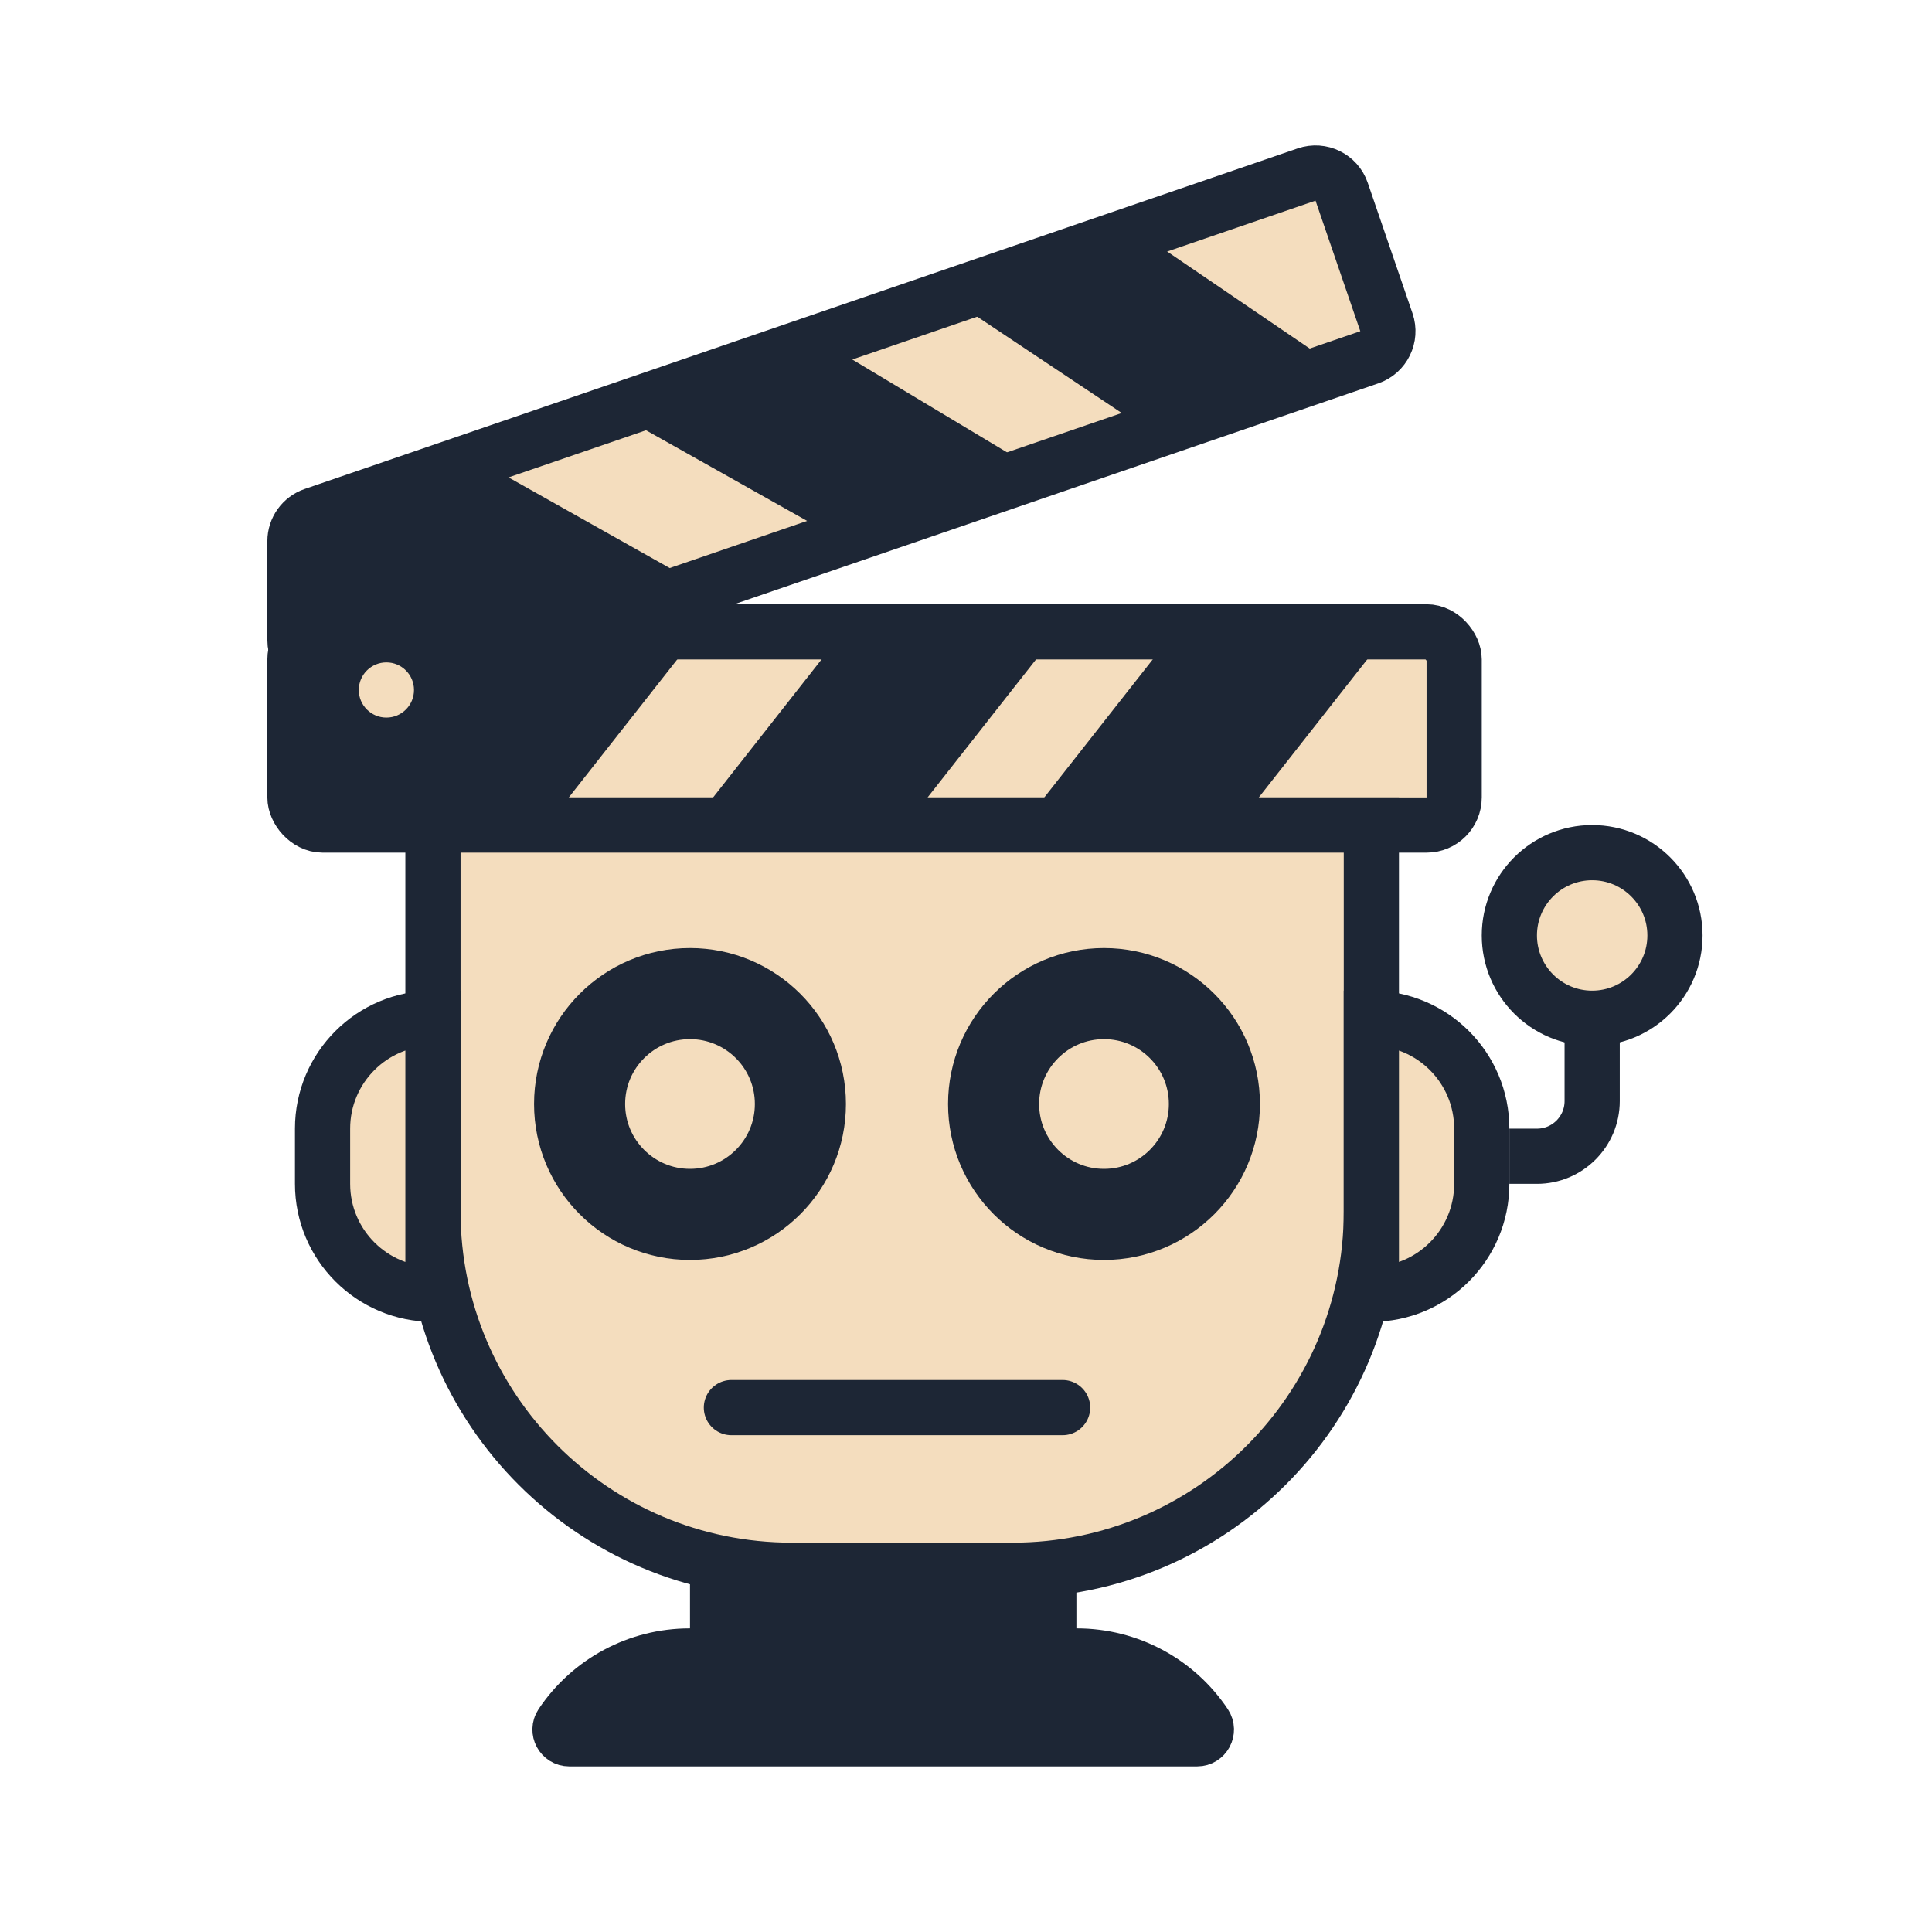 <svg width="32" height="32" viewBox="0 0 70 70" fill="none" xmlns="http://www.w3.org/2000/svg">
<rect width="70" height="70" fill="white"/>
<path d="M10.687 19.608C10.687 19.181 10.959 18.801 11.363 18.663L47.34 6.324C47.862 6.145 48.431 6.423 48.61 6.946L50.232 11.675C50.412 12.198 50.133 12.767 49.611 12.946L22.757 22.155C22.71 22.171 22.663 22.184 22.614 22.193L11.869 24.175C11.254 24.288 10.687 23.816 10.687 23.191L10.687 19.608Z" fill="#F4DDBE" stroke="#1D2635" stroke-width="2"/>
<path d="M40.5 8.5L47.687 13.393L42.187 15.393L34.687 10.393L40.5 8.5Z" fill="#1D2635" stroke="#1D2635"/>
<path d="M29.687 12.893L37.187 17.393L31.187 19.393L23.187 14.893L29.687 12.893Z" fill="#1D2635" stroke="#1D2635"/>
<path d="M16.687 16.893L24.687 21.393L11.687 22.893V18.893L16.687 16.893Z" fill="#1D2635" stroke="#1D2635"/>
<rect x="10.687" y="22.893" width="42" height="7" rx="1" fill="#F4DDBE" stroke="#1D2635" stroke-width="2"/>
<path d="M49.687 22.893L44.187 29.893H37.687L43.187 22.893H49.687Z" fill="#1D2635" stroke="#1D2635"/>
<path d="M37.687 22.893L32.187 29.893H25.687L31.187 22.893H37.687Z" fill="#1D2635" stroke="#1D2635"/>
<path d="M24.687 22.893L19.187 29.893H11.187V22.893H24.687Z" fill="#1D2635" stroke="#1D2635"/>
<circle cx="14" cy="25" r="1" fill="#F4DDBE"/>
<path d="M49.687 29.893V43.893C49.687 51.072 43.867 56.893 36.687 56.893H28.687C21.507 56.893 15.687 51.072 15.687 43.893V29.893H49.687Z" fill="#F4DDBE" stroke="#1D2635" stroke-width="2"/>
<path d="M11.687 40.893C11.687 38.683 13.478 36.893 15.687 36.893V46.893C13.478 46.893 11.687 45.102 11.687 42.893V40.893Z" fill="#F4DDBE" stroke="#1D2635" stroke-width="2"/>
<path d="M53.687 42.893C53.687 45.102 51.896 46.893 49.687 46.893V36.893C51.896 36.893 53.687 38.683 53.687 40.893V42.893Z" fill="#F4DDBE" stroke="#1D2635" stroke-width="2"/>
<path d="M54.687 41.893H55.687C56.791 41.893 57.687 40.997 57.687 39.893V35.893" stroke="#1D2635" stroke-width="2"/>
<circle cx="57.687" cy="33.893" r="3" fill="#F4DDBE" stroke="#1D2635" stroke-width="2"/>
<circle cx="40" cy="40" r="4" stroke="#1D2635" stroke-width="3.3"/>
<circle cx="25" cy="40" r="4" stroke="#1D2635" stroke-width="3.3"/>
<line x1="26.5" y1="51" x2="38.5" y2="51" stroke="#1D2635" stroke-width="2" stroke-linecap="round"/>
<path d="M20.346 62.48C21.38 60.931 23.119 60 24.981 60H39.019C40.881 60 42.62 60.931 43.654 62.48C43.802 62.703 43.642 63 43.376 63H20.625C20.358 63 20.198 62.703 20.346 62.48Z" fill="#1D2635" stroke="#1D2635" stroke-width="2"/>
<path d="M26 57H38V60H26V57Z" fill="#1D2635" stroke="#1D2635" stroke-width="2"/>
</svg>
